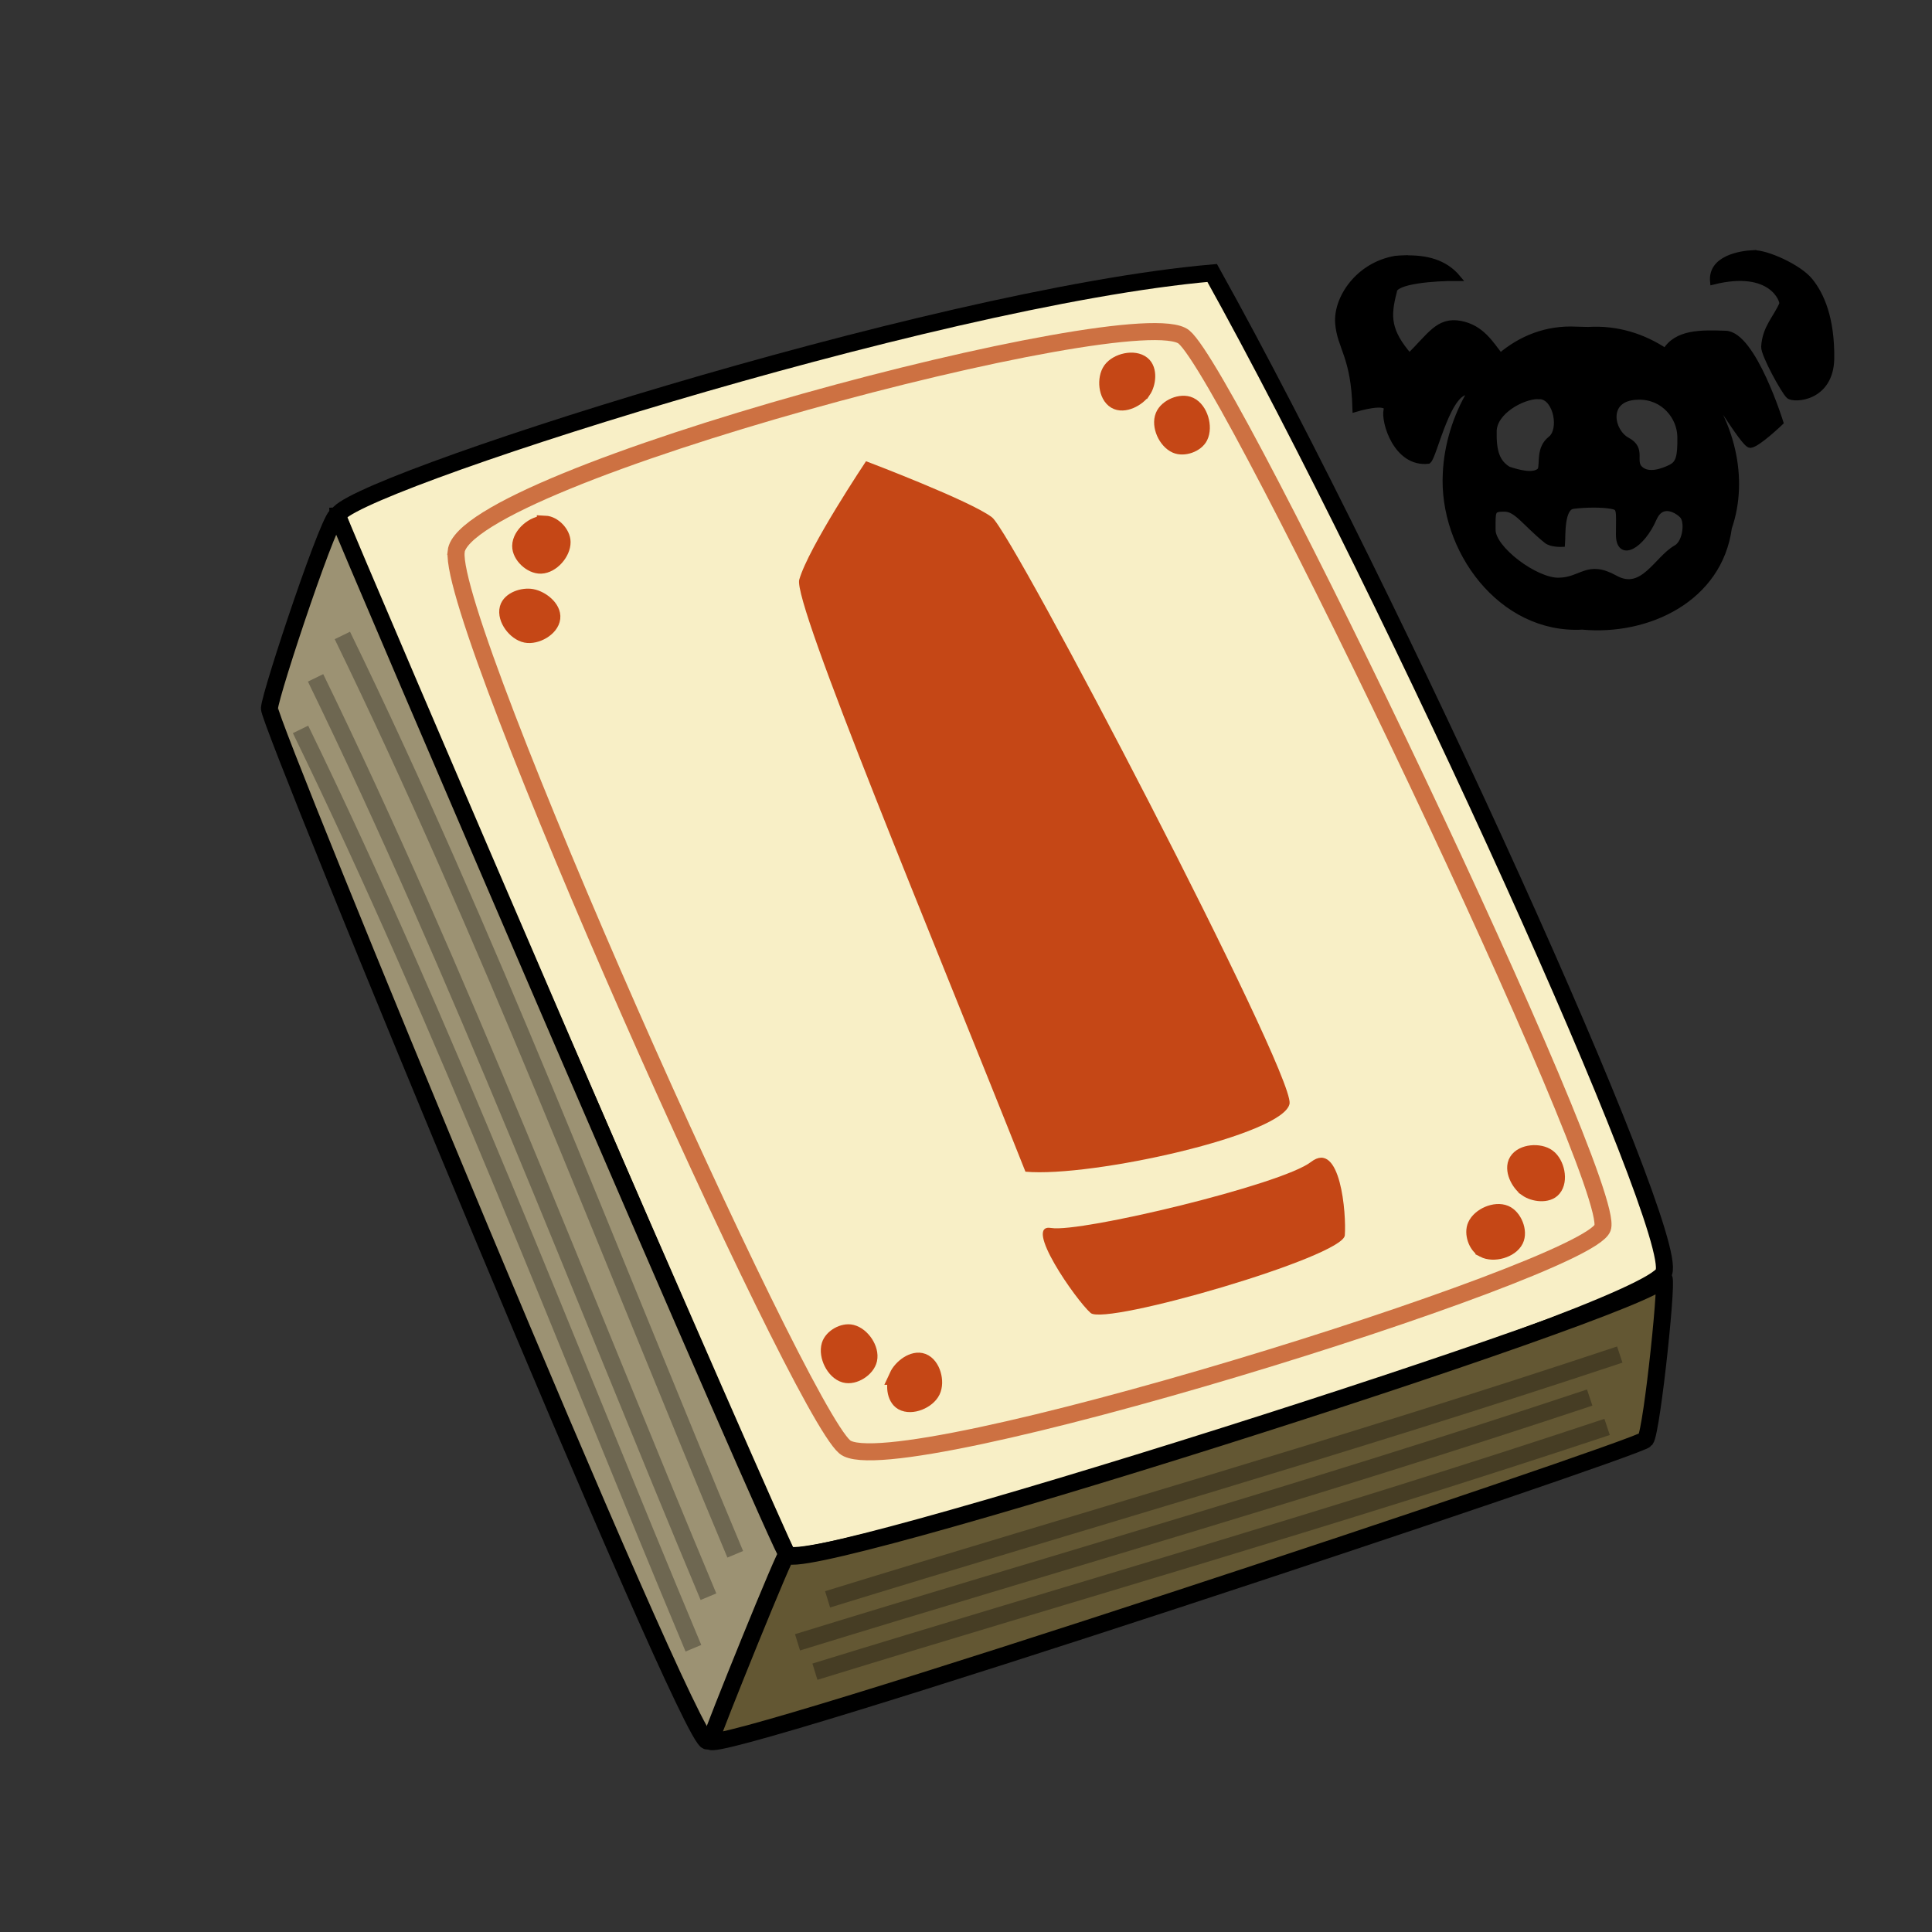 <?xml version="1.0" encoding="UTF-8" standalone="no"?>
<!-- Created with Inkscape (http://www.inkscape.org/) -->

<svg
   xmlns:dc="http://purl.org/dc/elements/1.1/"
   xmlns:cc="http://creativecommons.org/ns#"
   xmlns:rdf="http://www.w3.org/1999/02/22-rdf-syntax-ns#"
   xmlns:svg="http://www.w3.org/2000/svg"
   xmlns="http://www.w3.org/2000/svg"
   xmlns:sodipodi="http://sodipodi.sourceforge.net/DTD/sodipodi-0.dtd"
   xmlns:inkscape="http://www.inkscape.org/namespaces/inkscape"
   width="100"
   height="100"
   viewBox="0 0 26.458 26.458"
   version="1.1"
   id="svg8"
   inkscape:version="0.92.4 5da689c313, 2019-01-14"
   sodipodi:docname="deck.svg">
  <rect x="0" y="0" width="26.458" height="26.458" fill="#333333" stroke="none"/>
  <defs
     id="defs2" />
  <sodipodi:namedview
     id="base"
     pagecolor="#ffffff"
     bordercolor="#666666"
     borderopacity="1.0"
     inkscape:pageopacity="0.0"
     inkscape:pageshadow="2"
     inkscape:zoom="2.8"
     inkscape:cx="117.37748"
     inkscape:cy="56.00498"
     inkscape:document-units="px"
     inkscape:current-layer="layer1"
     showgrid="false"
     units="px"
     showborder="false"
     inkscape:window-width="1920"
     inkscape:window-height="1080"
     inkscape:window-x="0"
     inkscape:window-y="0"
     inkscape:window-maximized="0"
     fit-margin-top="0"
     fit-margin-left="0"
     fit-margin-right="0"
     fit-margin-bottom="0" />
  <g
     inkscape:label="Layer 1"
     inkscape:groupmode="layer"
     id="layer1"
     transform="translate(-3.605,-92.162)">
    <g
       id="g4465">
      <rect
         y="92.162"
         x="3.605"
         height="26.458"
         width="26.458"
         id="rect2997"
         style="opacity:0.294;fill:none;fill-opacity:1;stroke:none;stroke-width:0.791;stroke-miterlimit:4;stroke-dasharray:none;stroke-opacity:1" />
      <g
         transform="matrix(0.88,0,0,0.88,-291.1,-179.524)"
         id="g2364">
        <path
           sodipodi:nodetypes="sszcs"
           inkscape:connector-curvature="0"
           id="path2171"
           d="m 340.148,316.762 c -3.7e-4,0.186 6.886,16.012 6.993,16.158 0.264,0.36 13.39,-3.734 13.643,-4.382 0.253,-0.648 -4.183,-10.439 -7.028,-15.556 -4.383,0.382 -13.606,3.36 -13.607,3.78 z"
           style="fill:#f8efc6;fill-opacity:1;stroke:#000000;stroke-width:0.265px;stroke-linecap:butt;stroke-linejoin:miter;stroke-opacity:1" />
        <path
           sodipodi:nodetypes="zzzcz"
           inkscape:connector-curvature="0"
           id="path2173"
           d="m 340.148,316.762 c -0.06,-0.206 -1.05,2.757 -1.063,2.996 -0.014,0.239 6.537,16.141 6.815,16.07 0.279,-0.071 1.241,-2.907 1.241,-2.907 -0.033,0.112 -6.933,-15.952 -6.993,-16.158 z"
           style="fill:#9c9273;fill-opacity:1;stroke:#000000;stroke-width:0.265px;stroke-linecap:butt;stroke-linejoin:miter;stroke-opacity:1" />
        <path
           sodipodi:nodetypes="sszss"
           inkscape:connector-curvature="0"
           id="path2175"
           d="m 347.141,332.921 c 0.015,-0.145 -1.163,2.772 -1.193,2.906 -0.062,0.281 14.449,-4.551 14.552,-4.689 0.103,-0.138 0.373,-2.736 0.273,-2.498 -0.177,0.423 -13.676,4.718 -13.632,4.281 z"
           style="fill:#635733;fill-opacity:1;stroke:#000000;stroke-width:0.265px;stroke-linecap:butt;stroke-linejoin:miter;stroke-opacity:1" />
        <path
           sodipodi:nodetypes="zzzzz"
           inkscape:connector-curvature="0"
           id="path2177"
           d="m 341.991,317.32 c -0.121,1.166 5.312,13.309 6.047,13.931 0.735,0.623 11.545,-2.741 11.793,-3.408 0.248,-0.666 -5.781,-13.266 -6.515,-13.865 -0.734,-0.599 -11.205,2.175 -11.326,3.341 z"
           style="fill:#f8efc6;fill-opacity:1;stroke:#cd7142;stroke-width:0.265px;stroke-linecap:butt;stroke-linejoin:miter;stroke-opacity:1" />
        <path
           sodipodi:nodetypes="aaaaa"
           inkscape:connector-curvature="0"
           id="path2179"
           d="m 343.373,316.892 c -0.169,-0.007 -0.375,0.168 -0.378,0.337 -0.003,0.145 0.169,0.305 0.314,0.3 0.163,-0.005 0.332,-0.197 0.33,-0.36 -10e-4,-0.128 -0.138,-0.272 -0.266,-0.278 z"
           style="fill:#c54716;fill-opacity:1;stroke:#c54716;stroke-width:0.265px;stroke-linecap:butt;stroke-linejoin:miter;stroke-opacity:1" />
        <path
           style="fill:#c54716;fill-opacity:1;stroke:#c54716;stroke-width:0.265px;stroke-linecap:butt;stroke-linejoin:miter;stroke-opacity:1"
           d="m 343.166,318.032 c -0.133,-0.024 -0.331,0.041 -0.366,0.171 -0.042,0.157 0.119,0.369 0.278,0.401 0.155,0.031 0.383,-0.096 0.401,-0.253 0.017,-0.148 -0.166,-0.292 -0.313,-0.319 z"
           id="path2181"
           inkscape:connector-curvature="0"
           sodipodi:nodetypes="aaaaa" />
        <path
           style="fill:#c54716;fill-opacity:1;stroke:#c54716;stroke-width:0.265px;stroke-linecap:butt;stroke-linejoin:miter;stroke-opacity:1"
           d="m 347.809,329.67 c -0.049,0.162 0.07,0.405 0.232,0.45 0.14,0.039 0.338,-0.088 0.369,-0.23 0.035,-0.159 -0.108,-0.37 -0.266,-0.409 -0.124,-0.031 -0.298,0.066 -0.335,0.189 z"
           id="path2183"
           inkscape:connector-curvature="0"
           sodipodi:nodetypes="aaaaa" />
        <path
           sodipodi:nodetypes="aaaaa"
           inkscape:connector-curvature="0"
           id="path2185"
           d="m 348.862,330.152 c -0.056,0.123 -0.042,0.331 0.075,0.397 0.142,0.08 0.387,-0.024 0.457,-0.17 0.069,-0.142 0.002,-0.395 -0.146,-0.451 -0.139,-0.053 -0.325,0.089 -0.387,0.224 z"
           style="fill:#c54716;fill-opacity:1;stroke:#c54716;stroke-width:0.265px;stroke-linecap:butt;stroke-linejoin:miter;stroke-opacity:1" />
        <path
           sodipodi:nodetypes="aaaaa"
           inkscape:connector-curvature="0"
           id="path2187"
           d="m 357.985,328.173 c 0.15,0.078 0.411,0.006 0.485,-0.145 0.064,-0.13 -0.024,-0.348 -0.157,-0.405 -0.149,-0.064 -0.384,0.038 -0.451,0.186 -0.053,0.116 0.01,0.305 0.123,0.364 z"
           style="fill:#c54716;fill-opacity:1;stroke:#c54716;stroke-width:0.265px;stroke-linecap:butt;stroke-linejoin:miter;stroke-opacity:1" />
        <path
           style="fill:#c54716;fill-opacity:1;stroke:#c54716;stroke-width:0.265px;stroke-linecap:butt;stroke-linejoin:miter;stroke-opacity:1"
           d="m 358.655,327.227 c 0.11,0.078 0.318,0.103 0.404,-2.5e-4 0.105,-0.124 0.048,-0.384 -0.083,-0.481 -0.127,-0.094 -0.387,-0.075 -0.47,0.06 -0.078,0.127 0.027,0.335 0.149,0.421 z"
           id="path2189"
           inkscape:connector-curvature="0"
           sodipodi:nodetypes="aaaaa" />
        <path
           style="fill:#c54716;fill-opacity:1;stroke:#c54716;stroke-width:0.265px;stroke-linecap:butt;stroke-linejoin:miter;stroke-opacity:1"
           d="m 353.558,315.528 c 0.075,-0.151 -5.4e-4,-0.411 -0.153,-0.483 -0.131,-0.062 -0.348,0.03 -0.402,0.164 -0.062,0.15 0.044,0.383 0.193,0.448 0.117,0.051 0.305,-0.015 0.362,-0.129 z"
           id="path2191"
           inkscape:connector-curvature="0"
           sodipodi:nodetypes="aaaaa" />
        <path
           sodipodi:nodetypes="aaaaa"
           inkscape:connector-curvature="0"
           id="path2193"
           d="m 352.673,314.81 c 0.076,-0.111 0.098,-0.319 -0.007,-0.404 -0.126,-0.103 -0.385,-0.042 -0.48,0.09 -0.092,0.129 -0.069,0.389 0.067,0.469 0.128,0.076 0.335,-0.033 0.419,-0.155 z"
           style="fill:#c54716;fill-opacity:1;stroke:#c54716;stroke-width:0.265px;stroke-linecap:butt;stroke-linejoin:miter;stroke-opacity:1" />
        <path
           sodipodi:nodetypes="cscczc"
           inkscape:connector-curvature="0"
           id="path2195"
           d="m 348.369,315.912 c 0,0 -0.895,1.338 -1.039,1.843 -0.103,0.361 2.063,5.541 3.52,9.213 1.034,0.093 4.044,-0.578 4.111,-1.063 0.05,-0.522 -4.303,-8.864 -4.63,-9.119 -0.327,-0.255 -1.961,-0.874 -1.961,-0.874 z"
           style="fill:#c54716;fill-opacity:1;stroke:none;stroke-width:0.265px;stroke-linecap:butt;stroke-linejoin:miter;stroke-opacity:1" />
        <path
           sodipodi:nodetypes="zzzzz"
           inkscape:connector-curvature="0"
           id="path2197"
           d="m 351.251,327.844 c 0.45,0.077 3.583,-0.672 4.042,-1.027 0.46,-0.355 0.553,0.807 0.527,1.142 -0.026,0.335 -3.725,1.408 -3.955,1.208 -0.229,-0.2 -1.064,-1.4 -0.614,-1.323 z"
           style="fill:#c54716;fill-opacity:1;stroke:none;stroke-width:0.265px;stroke-linecap:butt;stroke-linejoin:miter;stroke-opacity:1" />
        <g
           id="g2239"
           style="opacity:0.294"
           transform="translate(21.869,22.692)">
          <path
             sodipodi:nodetypes="cc"
             inkscape:connector-curvature="0"
             id="path2201"
             d="m 318.351,295.931 c 2.256,4.638 4.116,9.529 6.114,14.299"
             style="fill:none;stroke:#000000;stroke-width:0.265px;stroke-linecap:butt;stroke-linejoin:miter;stroke-opacity:1" />
          <path
             sodipodi:nodetypes="cc"
             inkscape:connector-curvature="0"
             id="path2205"
             d="m 317.934,296.591 c 2.256,4.638 4.116,9.529 6.114,14.299"
             style="fill:none;stroke:#000000;stroke-width:0.265px;stroke-linecap:butt;stroke-linejoin:miter;stroke-opacity:1" />
          <path
             style="fill:none;stroke:#000000;stroke-width:0.265px;stroke-linecap:butt;stroke-linejoin:miter;stroke-opacity:1"
             d="m 317.7,297.393 c 2.256,4.638 4.116,9.529 6.114,14.299"
             id="path2207"
             inkscape:connector-curvature="0"
             sodipodi:nodetypes="cc" />
        </g>
        <g
           id="g2244"
           style="opacity:0.294"
           transform="translate(21.869,22.692)">
          <path
             sodipodi:nodetypes="cc"
             inkscape:connector-curvature="0"
             id="path2209"
             d="m 325.902,310.931 c 3.904,-1.203 8.027,-2.377 12.328,-3.809"
             style="fill:none;stroke:#000000;stroke-width:0.265px;stroke-linecap:butt;stroke-linejoin:miter;stroke-opacity:1" />
          <path
             style="fill:none;stroke:#000000;stroke-width:0.265px;stroke-linecap:butt;stroke-linejoin:miter;stroke-opacity:1"
             d="m 325.434,311.6 c 3.904,-1.203 8.027,-2.377 12.328,-3.809"
             id="path2211"
             inkscape:connector-curvature="0"
             sodipodi:nodetypes="cc" />
          <path
             sodipodi:nodetypes="cc"
             inkscape:connector-curvature="0"
             id="path2213"
             d="m 325.705,312.057 c 3.904,-1.203 8.027,-2.377 12.328,-3.809"
             style="fill:none;stroke:#000000;stroke-width:0.265px;stroke-linecap:butt;stroke-linejoin:miter;stroke-opacity:1" />
        </g>
      </g>
      <path
         style="fill:#000000;fill-opacity:1;stroke:#000000;stroke-width:0.083px;stroke-linecap:butt;stroke-linejoin:miter;stroke-opacity:1"
         d="m 27.616,95.629 c -0.174,0.008 -0.582,0.072 -0.551,0.389 0.811,-0.202 0.964,0.269 0.948,0.307 -0.083,0.195 -0.232,0.323 -0.248,0.585 -0.006,0.104 0.272,0.611 0.339,0.671 0.068,0.06 0.572,0.038 0.579,-0.512 0.006,-0.55 -0.139,-0.872 -0.292,-1.06 -0.153,-0.189 -0.6,-0.387 -0.775,-0.379 z m -4.774,0.07 c -0.041,0.001 -0.084,0.004 -0.126,0.008 -0.514,0.088 -0.811,0.546 -0.785,0.881 0.026,0.334 0.218,0.449 0.237,1.173 0,0 0.464,-0.141 0.426,0.015 -0.038,0.156 0.134,0.744 0.57,0.696 0.081,-0.062 0.281,-1.03 0.578,-0.94 -0.201,0.337 -0.32,0.732 -0.337,1.112 -0.057,1.038 0.755,2.16 1.868,2.099 0.899,0.084 1.877,-0.38 2.008,-1.354 0.236,-0.682 0.03,-1.471 -0.431,-2.021 0.009,-0.002 0.018,-0.005 0.027,-0.006 0.099,-0.01 0.603,0.897 0.698,0.892 0.096,-0.005 0.411,-0.307 0.411,-0.307 0,0 -0.372,-1.2 -0.748,-1.214 -0.339,-0.012 -0.672,-0.019 -0.826,0.241 -0.306,-0.204 -0.667,-0.318 -1.058,-0.293 l -0.159,-0.004 c -0.41,-0.022 -0.762,0.123 -1.044,0.363 -0.129,-0.162 -0.255,-0.388 -0.547,-0.443 -0.303,-0.056 -0.415,0.169 -0.699,0.444 -0.295,-0.343 -0.303,-0.543 -0.211,-0.888 -0.003,-0.146 0.558,-0.188 0.873,-0.185 -0.179,-0.214 -0.434,-0.275 -0.725,-0.267 z m 1.825,1.887 v 1.58e-4 c 0.015,-3.17e-4 0.029,3.17e-4 0.042,0.002 0.213,0.028 0.294,0.461 0.133,0.587 -0.161,0.126 -0.105,0.323 -0.138,0.424 -0.086,0.103 -0.313,0.035 -0.443,-0.007 -0.155,-0.094 -0.207,-0.241 -0.201,-0.526 0.005,-0.267 0.385,-0.478 0.608,-0.481 z m 1.377,0.008 c 0.349,-0.005 0.568,0.279 0.573,0.546 0.005,0.285 -0.024,0.372 -0.133,0.426 -0.11,0.054 -0.305,0.125 -0.42,0.018 -0.115,-0.107 0.048,-0.271 -0.174,-0.39 -0.223,-0.119 -0.307,-0.547 0.083,-0.595 0.024,-0.003 0.048,-0.004 0.071,-0.005 z M 25.427,99.072 c 0.095,1.25e-4 0.184,0.006 0.245,0.017 0.122,0.023 0.106,0.045 0.104,0.389 -0.002,0.344 0.314,0.157 0.475,-0.214 0.101,-0.233 0.301,-0.135 0.391,-0.047 0.085,0.082 0.051,0.375 -0.08,0.449 -0.266,0.149 -0.458,0.628 -0.839,0.416 -0.381,-0.212 -0.452,0.029 -0.773,0.033 -0.321,0.005 -0.905,-0.436 -0.905,-0.695 5.6e-5,-0.259 -0.013,-0.293 0.16,-0.293 v 1.58e-4 c 0.173,-7.6e-5 0.276,0.19 0.581,0.437 0.066,0.053 0.21,0.046 0.21,0.046 0.009,-0.11 -0.016,-0.499 0.152,-0.521 0.084,-0.011 0.185,-0.017 0.28,-0.017 z"
         id="path3090"
         inkscape:connector-curvature="0" />
    </g>
  </g>
</svg>
